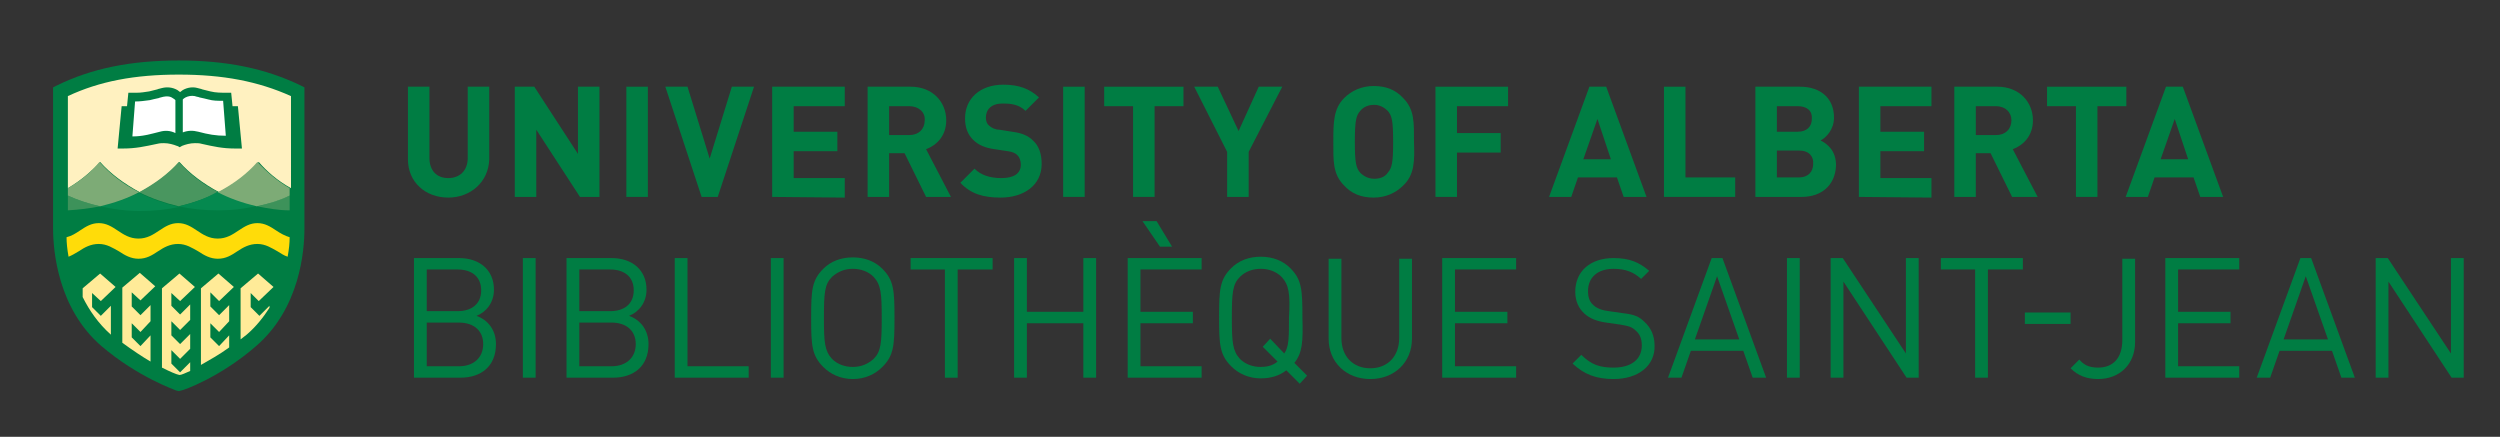 <?xml version="1.0" encoding="utf-8"?>
<!-- Generator: Adobe Illustrator 24.1.3, SVG Export Plug-In . SVG Version: 6.00 Build 0)  -->
<svg version="1.1" id="Layer_1" xmlns="http://www.w3.org/2000/svg" xmlns:xlink="http://www.w3.org/1999/xlink" x="0px" y="0px"
	 viewBox="0 0 372 65" style="enable-background:new 0 0 372 65;" xml:space="preserve">
<rect x="0" y="0" width="372" height="65" fill="#333333" stroke="none"/>
<style type="text/css">
	.st0{fill:none;}
	.st1{fill:#007D43;}
	.st2{fill:#FFF1C0;}
	.st3{fill:#FFFFFF;}
	.st4{fill:#49965F;}
	.st5{fill:#05894F;}
	.st6{fill:#3D925A;}
	.st7{fill:#7DAB76;}
	.st8{fill:#FFDC09;}
	.st9{fill:#FFEB98;}
</style>
<rect x="-29.5" y="-24.5" class="st0" width="433.4" height="118.1"/>
<g>
	<g>
		<path class="st1" d="M66.7,29.4c-3.4,0-6-2.3-6-5.7V12.9h3.2v10.6c0,1.9,1.1,3,2.8,3c1.7,0,2.9-1.1,2.9-3V12.9h3.2v10.8
			C72.7,27.1,70,29.4,66.7,29.4z"/>
		<path class="st1" d="M86.3,29.3l-6.5-10v10h-3.2V12.9h2.9l6.5,10v-10h3.2v16.4H86.3z"/>
		<path class="st1" d="M93.2,29.3V12.9h3.2v16.4H93.2z"/>
		<path class="st1" d="M106.8,29.3h-2.4L99,12.9h3.3l3.3,10.7l3.3-10.7h3.3L106.8,29.3z"/>
		<path class="st1" d="M114.9,29.3V12.9h10.8v2.9h-7.6v3.8h6.5v2.9h-6.5v4h7.6v2.9L114.9,29.3L114.9,29.3z"/>
		<path class="st1" d="M137.8,29.3l-3.2-6.5h-2.3v6.5h-3.2V12.9h6.4c3.3,0,5.3,2.3,5.3,5c0,2.3-1.4,3.7-3,4.3l3.7,7.1H137.8z
			 M135.3,15.8h-3v4.3h3c1.4,0,2.3-0.9,2.3-2.2C137.7,16.7,136.7,15.8,135.3,15.8z"/>
		<path class="st1" d="M148.9,29.4c-2.5,0-4.4-0.5-6-2.2l2.1-2.1c1,1,2.4,1.4,4,1.4c1.9,0,2.9-0.7,2.9-2c0-0.6-0.2-1.1-0.5-1.4
			s-0.7-0.5-1.4-0.6l-2-0.3c-1.4-0.2-2.4-0.6-3.2-1.4c-0.8-0.8-1.2-1.8-1.2-3.2c0-2.9,2.2-5,5.7-5c2.3,0,3.9,0.6,5.3,1.9l-2,2
			c-1-1-2.3-1.1-3.4-1.1c-1.7,0-2.5,0.9-2.5,2.1c0,0.4,0.1,0.9,0.5,1.2c0.3,0.3,0.9,0.6,1.5,0.6l1.9,0.3c1.5,0.2,2.4,0.6,3.1,1.3
			c0.9,0.8,1.3,2,1.3,3.5C155,27.6,152.3,29.4,148.9,29.4z"/>
		<path class="st1" d="M158.2,29.3V12.9h3.2v16.4H158.2z"/>
		<path class="st1" d="M171.8,15.8v13.5h-3.2V15.8h-4.3v-2.9h11.8v2.9H171.8z"/>
		<path class="st1" d="M185.8,22.6v6.7h-3.2v-6.7l-4.9-9.7h3.5l3.1,6.6l3-6.6h3.5L185.8,22.6z"/>
		<path class="st1" d="M208.8,27.6c-1.1,1.1-2.6,1.8-4.4,1.8c-1.9,0-3.3-0.6-4.4-1.8c-1.7-1.7-1.6-3.7-1.6-6.5s0-4.9,1.6-6.5
			c1.1-1.1,2.6-1.8,4.4-1.8c1.9,0,3.3,0.6,4.4,1.8c1.7,1.7,1.6,3.7,1.6,6.5C210.5,23.9,210.5,26,208.8,27.6z M206.5,16.5
			c-0.5-0.5-1.2-0.9-2-0.9c-0.9,0-1.6,0.3-2.1,0.9c-0.6,0.7-0.8,1.4-0.8,4.6s0.2,3.9,0.8,4.6c0.5,0.5,1.2,0.9,2.1,0.9s1.6-0.3,2-0.9
			c0.6-0.7,0.8-1.4,0.8-4.6S207.1,17.2,206.5,16.5z"/>
		<path class="st1" d="M216.8,15.8v4h6.5v2.9h-6.5v6.6h-3.2V12.9h10.8v2.9H216.8z"/>
		<path class="st1" d="M241.6,29.3l-1-2.9h-5.8l-1,2.9h-3.3l6-16.4h2.5l6,16.4H241.6z M237.7,17.7l-2.1,6h4.1L237.7,17.7z"/>
		<path class="st1" d="M247.6,29.3V12.9h3.2v13.5h7.4v2.9H247.6z"/>
		<path class="st1" d="M268.1,29.3h-6.9V12.9h6.6c3.2,0,5.1,1.8,5.1,4.6c0,1.8-1.2,3-2,3.4c1,0.5,2.3,1.5,2.3,3.7
			C273.1,27.6,271,29.3,268.1,29.3z M267.5,15.8h-3.1v3.8h3.1c1.4,0,2.1-0.8,2.1-1.9C269.7,16.5,268.9,15.8,267.5,15.8z M267.7,22.4
			h-3.3v4h3.3c1.4,0,2.1-0.9,2.1-2C269.9,23.3,269.2,22.4,267.7,22.4z"/>
		<path class="st1" d="M276.6,29.3V12.9h10.8v2.9h-7.6v3.8h6.5v2.9h-6.5v4h7.6v2.9L276.6,29.3L276.6,29.3z"/>
		<path class="st1" d="M299.4,29.3l-3.2-6.5H294v6.5h-3.2V12.9h6.4c3.3,0,5.3,2.3,5.3,5c0,2.3-1.4,3.7-3,4.3l3.7,7.1H299.4z
			 M297,15.8h-3v4.3h3c1.4,0,2.3-0.9,2.3-2.2C299.3,16.7,298.4,15.8,297,15.8z"/>
		<path class="st1" d="M312.1,15.8v13.5h-3.2V15.8h-4.3v-2.9h11.8v2.9H312.1z"/>
		<path class="st1" d="M327.4,29.3l-1-2.9h-5.8l-1,2.9h-3.3l6-16.4h2.5l6,16.4H327.4z M323.6,17.7l-2.1,6h4.1L323.6,17.7z"/>
	</g>
	<g>
		<path class="st1" d="M68.5,56.2h-6.9V38.4h6.7c3.1,0,5.2,1.8,5.2,4.7c0,1.9-1.1,3.3-2.6,3.9c1.7,0.6,2.9,2.1,2.9,4.2
			C73.8,54.5,71.6,56.2,68.5,56.2z M68.1,40.1h-4.6v6.2h4.6c2,0,3.5-1,3.5-3.1S70.1,40.1,68.1,40.1z M68.3,48h-4.8v6.5h4.8
			c2.2,0,3.6-1.3,3.6-3.3S70.5,48,68.3,48z"/>
		<path class="st1" d="M77.8,56.2V38.4h1.9v17.8H77.8z"/>
		<path class="st1" d="M91.2,56.2h-6.9V38.4H91c3.1,0,5.2,1.8,5.2,4.7c0,1.9-1.1,3.3-2.6,3.9c1.7,0.6,2.9,2.1,2.9,4.2
			C96.5,54.5,94.3,56.2,91.2,56.2z M90.8,40.1h-4.6v6.2h4.6c2,0,3.5-1,3.5-3.1S92.8,40.1,90.8,40.1z M91,48h-4.8v6.5H91
			c2.2,0,3.6-1.3,3.6-3.3S93.2,48,91,48z"/>
		<path class="st1" d="M100.4,56.2V38.4h1.9v16.1h9.1v1.7L100.4,56.2L100.4,56.2z"/>
		<path class="st1" d="M114.7,56.2V38.4h1.9v17.8H114.7z"/>
		<path class="st1" d="M131.3,54.6c-1.1,1.1-2.6,1.8-4.4,1.8s-3.3-0.7-4.4-1.8c-1.7-1.7-1.8-3.2-1.8-7.3c0-4.1,0.1-5.6,1.8-7.3
			c1.1-1.1,2.6-1.7,4.4-1.7s3.3,0.6,4.4,1.7c1.7,1.7,1.8,3.2,1.8,7.3C133.1,51.4,133,52.9,131.3,54.6z M130,41.2
			c-0.8-0.8-1.9-1.2-3.1-1.2s-2.2,0.4-3.1,1.2c-1.1,1.1-1.2,2.4-1.2,6.1c0,3.6,0.1,4.9,1.2,6.1c0.8,0.8,1.9,1.2,3.1,1.2
			s2.2-0.4,3.1-1.2c1.1-1.1,1.2-2.4,1.2-6.1C131.2,43.7,131.1,42.4,130,41.2z"/>
		<path class="st1" d="M142.5,40.1v16.1h-1.9V40.1h-5.1v-1.7h12.2v1.7H142.5z"/>
		<path class="st1" d="M161.2,56.2v-8.1h-8.4v8.1h-1.9V38.4h1.9v8h8.4v-8h1.9v17.8H161.2z"/>
		<path class="st1" d="M167.8,56.2V38.4h11v1.7h-9.1v6.3h7.8v1.7h-7.8v6.4h9.1v1.7L167.8,56.2L167.8,56.2z M172.6,36.7l-2.6-3.8h2.1
			l2.3,3.8H172.6z"/>
		<path class="st1" d="M192.6,54l1.9,1.9l-1.1,1.2l-2-2c-1,0.8-2.3,1.2-3.8,1.2c-1.8,0-3.3-0.7-4.4-1.8c-1.7-1.7-1.8-3.2-1.8-7.3
			c0-4.1,0.1-5.6,1.8-7.3c1.1-1.1,2.6-1.7,4.4-1.7s3.3,0.6,4.4,1.7c1.7,1.7,1.8,3.2,1.8,7.3C193.9,50.9,193.8,52.5,192.6,54z
			 M190.7,41.2c-0.8-0.8-1.9-1.2-3.1-1.2s-2.3,0.4-3.1,1.2c-1.1,1.1-1.2,2.4-1.2,6.1c0,3.6,0.1,4.9,1.2,6.1c0.8,0.8,1.9,1.2,3.1,1.2
			c0.9,0,1.8-0.2,2.5-0.8l-2.2-2.2l1.1-1.2l2.1,2.2c0.7-1,0.7-2.4,0.7-5.3C192,43.7,191.8,42.4,190.7,41.2z"/>
		<path class="st1" d="M203.9,56.4c-3.6,0-6.2-2.5-6.2-6V38.5h1.9v11.8c0,2.7,1.7,4.5,4.3,4.5c2.6,0,4.3-1.8,4.3-4.5V38.5h1.9v11.9
			C210.1,53.9,207.5,56.4,203.9,56.4z"/>
		<path class="st1" d="M214.6,56.2V38.4h11v1.7h-9.1v6.3h7.8v1.7h-7.8v6.4h9.1v1.7L214.6,56.2L214.6,56.2z"/>
		<path class="st1" d="M240.1,56.4c-2.6,0-4.4-0.7-6.1-2.3l1.3-1.3c1.5,1.5,2.8,1.9,4.8,1.9c2.6,0,4.2-1.2,4.2-3.3
			c0-1-0.3-1.7-0.9-2.2c-0.5-0.5-1-0.7-2.3-0.9L239,48c-1.4-0.2-2.4-0.6-3.2-1.3c-0.9-0.8-1.4-1.9-1.4-3.3c0-3,2.2-5,5.7-5
			c2.3,0,3.8,0.6,5.3,1.9l-1.2,1.2c-1.1-1-2.3-1.5-4.1-1.5c-2.4,0-3.8,1.3-3.8,3.3c0,0.9,0.2,1.6,0.8,2.1c0.5,0.5,1.4,0.8,2.3,0.9
			l2.1,0.3c1.7,0.2,2.4,0.5,3.2,1.3c0.9,0.8,1.5,2,1.5,3.5C246.3,54.4,243.8,56.4,240.1,56.4z"/>
		<path class="st1" d="M260.8,56.2l-1.4-4h-7.8l-1.4,4h-2l6.5-17.8h1.6l6.5,17.8H260.8z M255.5,41.1l-3.3,9.4h6.6L255.5,41.1z"/>
		<path class="st1" d="M265.9,56.2V38.4h1.9v17.8H265.9z"/>
		<path class="st1" d="M283.7,56.2l-9.4-14.3v14.3h-1.9V38.4h1.8l9.4,14.2V38.4h1.9v17.8H283.7z"/>
		<path class="st1" d="M295.8,40.1v16.1h-1.9V40.1h-5.1v-1.7H301v1.7H295.8z"/>
		<path class="st1" d="M301.3,48.2v-1.7h6.8v1.7H301.3z"/>
		<path class="st1" d="M312.2,56.4c-1.7,0-3-0.5-4.1-1.6l1.3-1.3c0.6,0.7,1.3,1.2,2.8,1.2c2.3,0,3.6-1.5,3.6-4.1V38.5h1.9v12.4
			C317.7,54.2,315.4,56.4,312.2,56.4z"/>
		<path class="st1" d="M322.2,56.2V38.4h11v1.7h-9.1v6.3h7.8v1.7h-7.8v6.4h9.1v1.7L322.2,56.2L322.2,56.2z"/>
		<path class="st1" d="M348.4,56.2l-1.4-4h-7.8l-1.4,4h-2l6.5-17.8h1.6l6.5,17.8H348.4z M343.1,41.1l-3.3,9.4h6.6L343.1,41.1z"/>
		<path class="st1" d="M364.8,56.2l-9.4-14.3v14.3h-1.9V38.4h1.8l9.4,14.2V38.4h1.9v17.8H364.8z"/>
	</g>
	<g>
		<g>
			<g>
				<path class="st1" d="M26.6,58.2l-0.4-0.1c-0.2-0.1-5.7-2-11.1-6.6C8.6,45.9,7.9,37.3,7.9,34V13l0.6-0.3C13.6,10.2,19.4,9,26.6,9
					c7.2,0,12.9,1.2,18.1,3.7l0.6,0.3v21c0,3.4-0.7,11.9-7.2,17.5c-5.4,4.7-10.9,6.6-11.1,6.6L26.6,58.2z"/>
				<path class="st2" d="M26.6,11.1c-6.6,0-11.8,1-16.5,3.2V28c1.9-1.1,3.5-2.5,4.8-3.9c1.5,1.7,3.5,3.2,5.9,4.5
					c2.4-1.2,4.4-2.8,5.9-4.5c1.5,1.7,3.5,3.2,5.9,4.5c2.4-1.2,4.4-2.8,5.9-4.5c1.2,1.4,2.8,2.8,4.8,3.9V14.3
					C38.4,12.1,33.2,11.1,26.6,11.1z M35,22.1c-1.9,0-3.2-0.3-5-0.7c-0.3-0.1-0.7-0.1-1-0.1c-0.7,0-1.4,0.2-1.9,0.4
					c-0.2,0.1-0.3,0.2-0.4,0.2c-0.1-0.1-0.3-0.2-0.4-0.2c-0.5-0.2-1.2-0.4-1.9-0.4c-0.3,0-0.6,0-1,0.1c-1.9,0.4-3.2,0.7-5.1,0.7
					c-0.3,0-0.5,0-0.8,0l0.6-6.3c0.3,0,0.6,0,0.8,0l0.2-2h0.6c0.2,0,0.4,0,0.6,0c0.7,0,1.2-0.1,1.9-0.2c0.4-0.1,0.8-0.2,1.2-0.3
					c0.2-0.1,0.4-0.1,0.7-0.2c0.8-0.2,1.6-0.1,2.3,0.3c0.1,0.1,0.3,0.2,0.4,0.3c0.1-0.1,0.3-0.2,0.4-0.3c0.7-0.4,1.5-0.5,2.2-0.3
					c0.3,0.1,0.5,0.1,0.7,0.2c0.4,0.1,0.8,0.2,1.2,0.3c0.8,0.2,1.6,0.2,2.5,0.2h0.6l0.2,2c0.3,0,0.5,0,0.8,0l0.6,6.3
					C35.5,22.1,35.2,22.1,35,22.1z"/>
				<g>
					<path class="st3" d="M23.8,19.6L23.8,19.6c-1.6,0.4-2.6,0.7-4.1,0.7l0.4-5.2c0.8,0,1.4-0.1,2.2-0.2c0.4-0.1,0.8-0.2,1.3-0.3
						c0.2-0.1,0.4-0.1,0.7-0.2c0.5-0.1,1-0.1,1.4,0.2c0.2,0.1,0.3,0.2,0.4,0.3v4.9C25.3,19.4,24.5,19.4,23.8,19.6z"/>
					<path class="st3" d="M29.5,19.6c-0.8-0.2-1.5-0.2-2.3,0.1v-4.9c0.1-0.1,0.2-0.2,0.4-0.3c0.4-0.2,0.9-0.3,1.4-0.2
						c0.2,0.1,0.5,0.1,0.7,0.2c0.5,0.1,0.9,0.2,1.3,0.3c0.7,0.2,1.4,0.2,2.1,0.2h0.1l0.4,5.2C32.1,20.2,31,20,29.5,19.6z"/>
				</g>
				<g>
					<path class="st4" d="M26.6,30.7c2.1-0.5,4.1-1.2,5.9-2.1c-2.4-1.2-4.4-2.8-5.9-4.5c-1.5,1.7-3.5,3.2-5.9,4.5
						C22.5,29.5,24.5,30.2,26.6,30.7z"/>
					<path class="st5" d="M14.9,30.7c1.8,0.4,3.8,0.7,5.9,0.7c2.1,0,4-0.2,5.8-0.6c-2.1-0.5-4.1-1.2-5.9-2.1
						C19,29.5,17,30.2,14.9,30.7z"/>
					<path class="st5" d="M26.6,30.7c1.8,0.4,3.8,0.6,5.8,0.6c2.1,0,4-0.2,5.9-0.7c-2.1-0.5-4.1-1.2-5.9-2.1
						C30.7,29.5,28.8,30.2,26.6,30.7z"/>
					<path class="st6" d="M10.1,31.3c1.7-0.1,3.3-0.3,4.8-0.6c-1.7-0.4-3.3-0.9-4.8-1.6V31.3z"/>
					<path class="st7" d="M10.1,28v1.1c1.5,0.7,3.1,1.2,4.8,1.6c2.1-0.5,4.1-1.2,5.8-2.1c-2.4-1.2-4.4-2.8-5.9-4.5
						C13.7,25.5,12,26.9,10.1,28z"/>
					<path class="st6" d="M43.1,29.1c-1.5,0.7-3.1,1.2-4.8,1.6c1.5,0.3,3.1,0.6,4.8,0.6V29.1z"/>
					<path class="st7" d="M43.1,29.1V28c-1.9-1.1-3.5-2.5-4.8-3.9c-1.5,1.7-3.4,3.2-5.9,4.5c1.7,0.9,3.7,1.6,5.8,2.1
						C40.1,30.3,41.7,29.8,43.1,29.1z"/>
				</g>
				<path class="st8" d="M41.1,34.3c-0.9-0.6-1.7-1.1-2.8-1.1s-1.9,0.5-2.8,1.1c-0.9,0.6-1.8,1.2-3.1,1.2s-2.2-0.6-3.1-1.2
					c-0.9-0.6-1.7-1.1-2.8-1.1s-1.9,0.5-2.8,1.1c-0.9,0.6-1.8,1.2-3.1,1.2s-2.2-0.6-3.1-1.2c-0.9-0.6-1.7-1.1-2.8-1.1
					s-1.9,0.5-2.8,1.1c-0.6,0.4-1.2,0.8-2,1c0,0.8,0.1,1.8,0.3,2.9c0.5-0.2,1-0.5,1.5-0.8c0.9-0.6,1.8-1.1,3-1.1s2.1,0.6,3,1.1
					c0.9,0.6,1.8,1.1,2.9,1.1c1.2,0,2-0.5,2.9-1.1s1.8-1.1,3-1.1s2.1,0.6,3,1.1c0.9,0.6,1.8,1.1,2.9,1.1c1.2,0,2-0.5,2.9-1.1
					s1.8-1.1,3-1.1s2.1,0.6,3,1.1c0.5,0.3,0.9,0.6,1.5,0.8c0.2-1.1,0.3-2,0.3-2.9C42.4,35.1,41.7,34.7,41.1,34.3z"/>
			</g>
			<g>
				<path class="st9" d="M28.3,55.2v-1.3l-1.5,1.5l-1.3-1.3v-2l1.3,1.3l1.5-1.5v-2.2l-1.5,1.5l-1.3-1.3v-2.1l1.3,1.3l1.5-1.5v-2.3
					l-1.5,1.5l-1.3-1.3v-1.9l1.3,1.2l2.2-2.1l-2.3-2l-2.6,2.2v11.8c1.2,0.6,2.1,1,2.6,1.1C27,55.8,27.6,55.5,28.3,55.2z"/>
				<path class="st9" d="M22.4,49.9l-1.5,1.6l-1.3-1.3v-2.1l1.3,1.3l1.5-1.6v-2.4l-1.5,1.5l-1.3-1.3v-2.1l1.3,1.2l2.2-2.1l-2.3-2
					l-2.6,2.2V51c1.5,1.1,3,2.1,4.2,2.8L22.4,49.9L22.4,49.9z"/>
				<path class="st9" d="M32.6,44.8l2.2-2.1l-2.3-2l-2.6,2.2v11.4c1.2-0.7,2.7-1.5,4.2-2.6v-1.8l-1.5,1.6l-1.3-1.3v-2.1l1.3,1.3
					l1.5-1.6v-2.4l-1.5,1.5l-1.3-1.3v-2.1L32.6,44.8z"/>
				<path class="st9" d="M38.5,44.8l2.2-2.1l-2.3-2l-2.6,2.2v7.6c0.3-0.2,0.6-0.5,0.9-0.7c1.4-1.2,2.5-2.6,3.4-4v-0.3L38.6,47
					l-1.3-1.3v-2.1L38.5,44.8z"/>
				<path class="st9" d="M15,44.8l2.2-2.1l-2.3-2l-2.6,2.2v1.3c1,2,2.3,3.9,4.2,5.6v-4.3L15,47l-1.3-1.3v-2.1L15,44.8z"/>
			</g>
		</g>
	</g>
</g>
</svg>
